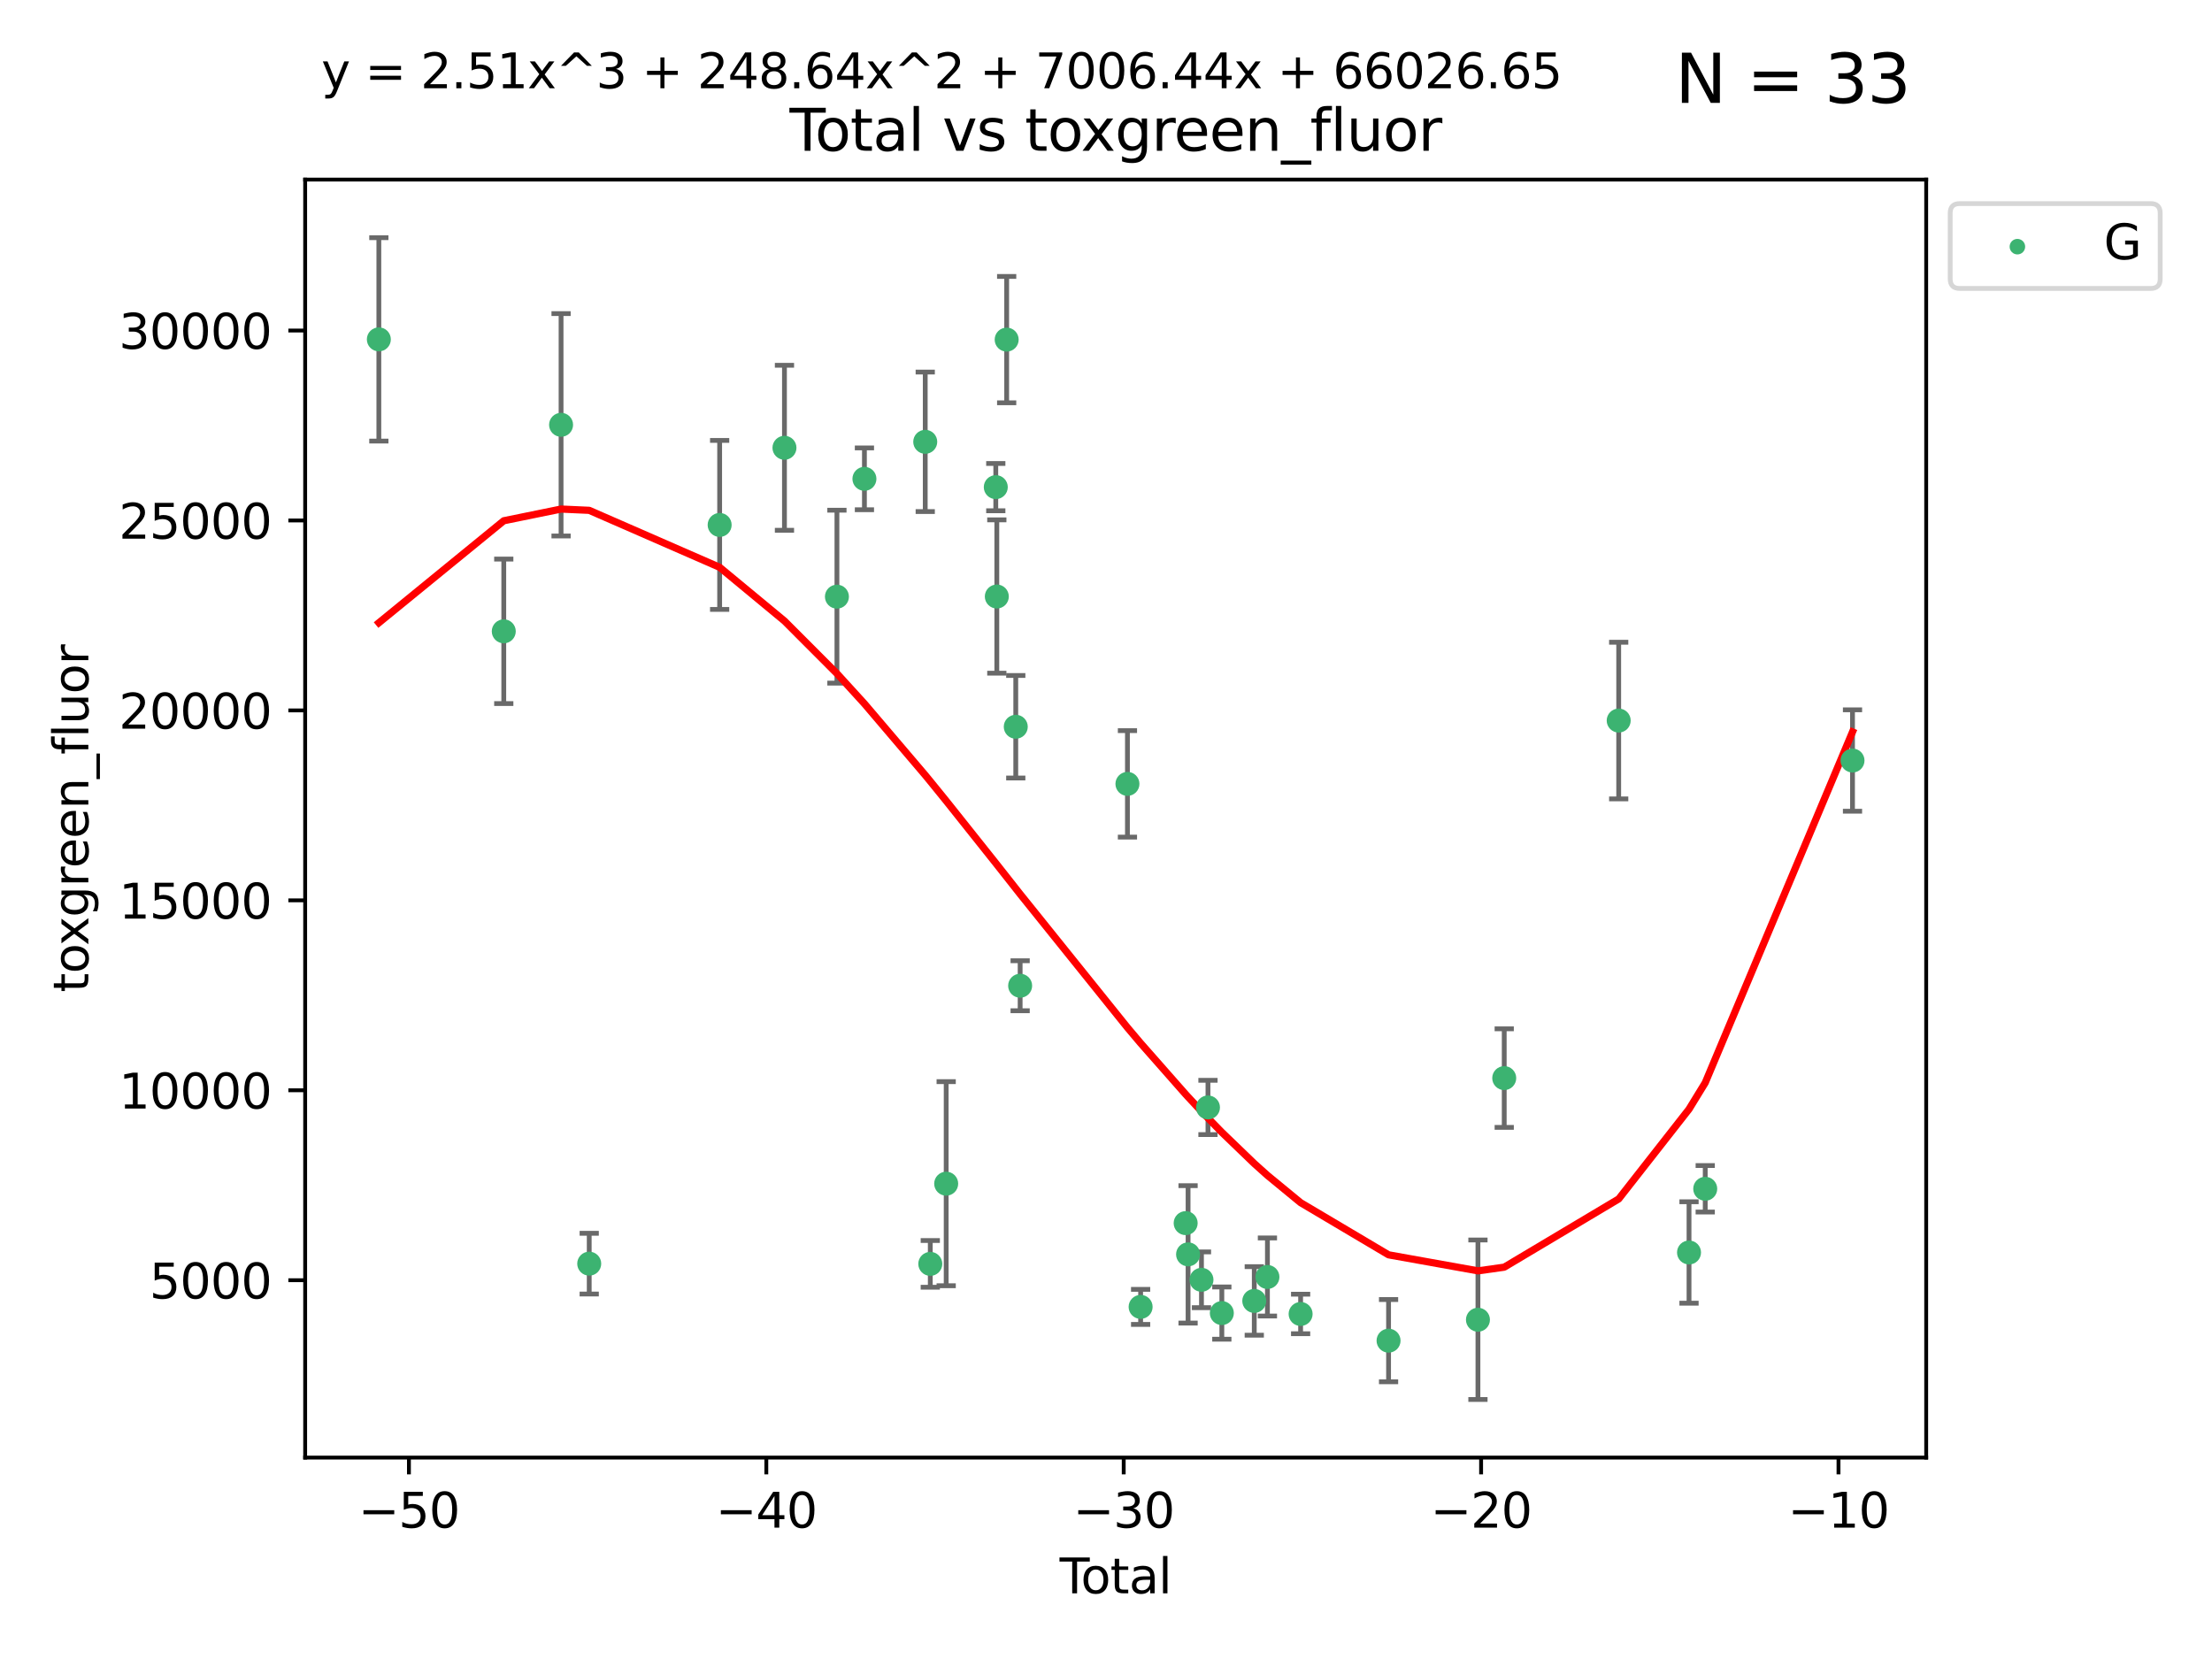 <?xml version="1.0" encoding="utf-8" standalone="no"?>
<!DOCTYPE svg PUBLIC "-//W3C//DTD SVG 1.1//EN"
  "http://www.w3.org/Graphics/SVG/1.1/DTD/svg11.dtd">
<svg xmlns:xlink="http://www.w3.org/1999/xlink" width="460.8pt" height="345.6pt" viewBox="0 0 460.8 345.6" xmlns="http://www.w3.org/2000/svg" version="1.1">
 <defs>
  <style type="text/css">*{stroke-linejoin: round; stroke-linecap: butt}</style>
 </defs>
 <g id="figure_1">
  <g id="patch_1">
   <path d="M 0 345.6 
L 460.8 345.6 
L 460.8 0 
L 0 0 
z
" style="fill: #ffffff"/>
  </g>
  <g id="axes_1">
   <g id="patch_2">
    <path d="M 63.571 303.64 
L 401.26 303.64 
L 401.26 37.411 
L 63.571 37.411 
z
" style="fill: #ffffff"/>
   </g>
   <g id="PathCollection_1">
    <defs>
     <path id="ma24cf9ee2a" d="M 0 1.118 
C 0.297 1.118 0.581 1 0.791 0.791 
C 1 0.581 1.118 0.297 1.118 0 
C 1.118 -0.297 1 -0.581 0.791 -0.791 
C 0.581 -1 0.297 -1.118 0 -1.118 
C -0.297 -1.118 -0.581 -1 -0.791 -0.791 
C -1 -0.581 -1.118 -0.297 -1.118 0 
C -1.118 0.297 -1 0.581 -0.791 0.791 
C -0.581 1 -0.297 1.118 0 1.118 
z
" style="stroke: #3cb371"/>
    </defs>
    <g clip-path="url(#pc6a976adbb)">
     <use xlink:href="#ma24cf9ee2a" x="78.921" y="70.697" style="fill: #3cb371; stroke: #3cb371"/>
     <use xlink:href="#ma24cf9ee2a" x="104.945" y="131.515" style="fill: #3cb371; stroke: #3cb371"/>
     <use xlink:href="#ma24cf9ee2a" x="116.882" y="88.495" style="fill: #3cb371; stroke: #3cb371"/>
     <use xlink:href="#ma24cf9ee2a" x="122.745" y="263.244" style="fill: #3cb371; stroke: #3cb371"/>
     <use xlink:href="#ma24cf9ee2a" x="149.915" y="109.353" style="fill: #3cb371; stroke: #3cb371"/>
     <use xlink:href="#ma24cf9ee2a" x="163.418" y="93.281" style="fill: #3cb371; stroke: #3cb371"/>
     <use xlink:href="#ma24cf9ee2a" x="174.347" y="124.296" style="fill: #3cb371; stroke: #3cb371"/>
     <use xlink:href="#ma24cf9ee2a" x="180.076" y="99.749" style="fill: #3cb371; stroke: #3cb371"/>
     <use xlink:href="#ma24cf9ee2a" x="192.744" y="92.039" style="fill: #3cb371; stroke: #3cb371"/>
     <use xlink:href="#ma24cf9ee2a" x="193.795" y="263.288" style="fill: #3cb371; stroke: #3cb371"/>
     <use xlink:href="#ma24cf9ee2a" x="197.107" y="246.582" style="fill: #3cb371; stroke: #3cb371"/>
     <use xlink:href="#ma24cf9ee2a" x="207.44" y="101.477" style="fill: #3cb371; stroke: #3cb371"/>
     <use xlink:href="#ma24cf9ee2a" x="207.655" y="124.265" style="fill: #3cb371; stroke: #3cb371"/>
     <use xlink:href="#ma24cf9ee2a" x="209.708" y="70.746" style="fill: #3cb371; stroke: #3cb371"/>
     <use xlink:href="#ma24cf9ee2a" x="211.603" y="151.397" style="fill: #3cb371; stroke: #3cb371"/>
     <use xlink:href="#ma24cf9ee2a" x="212.514" y="205.347" style="fill: #3cb371; stroke: #3cb371"/>
     <use xlink:href="#ma24cf9ee2a" x="234.867" y="163.297" style="fill: #3cb371; stroke: #3cb371"/>
     <use xlink:href="#ma24cf9ee2a" x="237.612" y="272.248" style="fill: #3cb371; stroke: #3cb371"/>
     <use xlink:href="#ma24cf9ee2a" x="246.995" y="254.801" style="fill: #3cb371; stroke: #3cb371"/>
     <use xlink:href="#ma24cf9ee2a" x="247.498" y="261.306" style="fill: #3cb371; stroke: #3cb371"/>
     <use xlink:href="#ma24cf9ee2a" x="250.289" y="266.605" style="fill: #3cb371; stroke: #3cb371"/>
     <use xlink:href="#ma24cf9ee2a" x="251.643" y="230.701" style="fill: #3cb371; stroke: #3cb371"/>
     <use xlink:href="#ma24cf9ee2a" x="254.53" y="273.537" style="fill: #3cb371; stroke: #3cb371"/>
     <use xlink:href="#ma24cf9ee2a" x="261.288" y="271.005" style="fill: #3cb371; stroke: #3cb371"/>
     <use xlink:href="#ma24cf9ee2a" x="264.028" y="266.018" style="fill: #3cb371; stroke: #3cb371"/>
     <use xlink:href="#ma24cf9ee2a" x="270.942" y="273.724" style="fill: #3cb371; stroke: #3cb371"/>
     <use xlink:href="#ma24cf9ee2a" x="289.262" y="279.285" style="fill: #3cb371; stroke: #3cb371"/>
     <use xlink:href="#ma24cf9ee2a" x="307.883" y="274.926" style="fill: #3cb371; stroke: #3cb371"/>
     <use xlink:href="#ma24cf9ee2a" x="313.358" y="224.588" style="fill: #3cb371; stroke: #3cb371"/>
     <use xlink:href="#ma24cf9ee2a" x="337.204" y="150.105" style="fill: #3cb371; stroke: #3cb371"/>
     <use xlink:href="#ma24cf9ee2a" x="351.854" y="260.916" style="fill: #3cb371; stroke: #3cb371"/>
     <use xlink:href="#ma24cf9ee2a" x="355.23" y="247.646" style="fill: #3cb371; stroke: #3cb371"/>
     <use xlink:href="#ma24cf9ee2a" x="385.911" y="158.432" style="fill: #3cb371; stroke: #3cb371"/>
    </g>
   </g>
   <g id="matplotlib.axis_1">
    <g id="xtick_1">
     <g id="line2d_1">
      <defs>
       <path id="m36dc6d1083" d="M 0 0 
L 0 3.5 
" style="stroke: #000000; stroke-width: 0.8"/>
      </defs>
      <g>
       <use xlink:href="#m36dc6d1083" x="85.187" y="303.64" style="stroke: #000000; stroke-width: 0.8"/>
      </g>
     </g>
     <g id="text_1">
      <!-- −50 -->
      <g transform="translate(74.634 318.238)scale(0.1 -0.1)">
       <defs>
        <path id="DejaVuSans-2212" d="M 678 2272 
L 4684 2272 
L 4684 1741 
L 678 1741 
L 678 2272 
z
" transform="scale(0.016)"/>
        <path id="DejaVuSans-35" d="M 691 4666 
L 3169 4666 
L 3169 4134 
L 1269 4134 
L 1269 2991 
Q 1406 3038 1543 3061 
Q 1681 3084 1819 3084 
Q 2600 3084 3056 2656 
Q 3513 2228 3513 1497 
Q 3513 744 3044 326 
Q 2575 -91 1722 -91 
Q 1428 -91 1123 -41 
Q 819 9 494 109 
L 494 744 
Q 775 591 1075 516 
Q 1375 441 1709 441 
Q 2250 441 2565 725 
Q 2881 1009 2881 1497 
Q 2881 1984 2565 2268 
Q 2250 2553 1709 2553 
Q 1456 2553 1204 2497 
Q 953 2441 691 2322 
L 691 4666 
z
" transform="scale(0.016)"/>
        <path id="DejaVuSans-30" d="M 2034 4250 
Q 1547 4250 1301 3770 
Q 1056 3291 1056 2328 
Q 1056 1369 1301 889 
Q 1547 409 2034 409 
Q 2525 409 2770 889 
Q 3016 1369 3016 2328 
Q 3016 3291 2770 3770 
Q 2525 4250 2034 4250 
z
M 2034 4750 
Q 2819 4750 3233 4129 
Q 3647 3509 3647 2328 
Q 3647 1150 3233 529 
Q 2819 -91 2034 -91 
Q 1250 -91 836 529 
Q 422 1150 422 2328 
Q 422 3509 836 4129 
Q 1250 4750 2034 4750 
z
" transform="scale(0.016)"/>
       </defs>
       <use xlink:href="#DejaVuSans-2212"/>
       <use xlink:href="#DejaVuSans-35" x="83.789"/>
       <use xlink:href="#DejaVuSans-30" x="147.412"/>
      </g>
     </g>
    </g>
    <g id="xtick_2">
     <g id="line2d_2">
      <g>
       <use xlink:href="#m36dc6d1083" x="159.638" y="303.64" style="stroke: #000000; stroke-width: 0.8"/>
      </g>
     </g>
     <g id="text_2">
      <!-- −40 -->
      <g transform="translate(149.086 318.238)scale(0.1 -0.1)">
       <defs>
        <path id="DejaVuSans-34" d="M 2419 4116 
L 825 1625 
L 2419 1625 
L 2419 4116 
z
M 2253 4666 
L 3047 4666 
L 3047 1625 
L 3713 1625 
L 3713 1100 
L 3047 1100 
L 3047 0 
L 2419 0 
L 2419 1100 
L 313 1100 
L 313 1709 
L 2253 4666 
z
" transform="scale(0.016)"/>
       </defs>
       <use xlink:href="#DejaVuSans-2212"/>
       <use xlink:href="#DejaVuSans-34" x="83.789"/>
       <use xlink:href="#DejaVuSans-30" x="147.412"/>
      </g>
     </g>
    </g>
    <g id="xtick_3">
     <g id="line2d_3">
      <g>
       <use xlink:href="#m36dc6d1083" x="234.089" y="303.64" style="stroke: #000000; stroke-width: 0.8"/>
      </g>
     </g>
     <g id="text_3">
      <!-- −30 -->
      <g transform="translate(223.537 318.238)scale(0.1 -0.1)">
       <defs>
        <path id="DejaVuSans-33" d="M 2597 2516 
Q 3050 2419 3304 2112 
Q 3559 1806 3559 1356 
Q 3559 666 3084 287 
Q 2609 -91 1734 -91 
Q 1441 -91 1130 -33 
Q 819 25 488 141 
L 488 750 
Q 750 597 1062 519 
Q 1375 441 1716 441 
Q 2309 441 2620 675 
Q 2931 909 2931 1356 
Q 2931 1769 2642 2001 
Q 2353 2234 1838 2234 
L 1294 2234 
L 1294 2753 
L 1863 2753 
Q 2328 2753 2575 2939 
Q 2822 3125 2822 3475 
Q 2822 3834 2567 4026 
Q 2313 4219 1838 4219 
Q 1578 4219 1281 4162 
Q 984 4106 628 3988 
L 628 4550 
Q 988 4650 1302 4700 
Q 1616 4750 1894 4750 
Q 2613 4750 3031 4423 
Q 3450 4097 3450 3541 
Q 3450 3153 3228 2886 
Q 3006 2619 2597 2516 
z
" transform="scale(0.016)"/>
       </defs>
       <use xlink:href="#DejaVuSans-2212"/>
       <use xlink:href="#DejaVuSans-33" x="83.789"/>
       <use xlink:href="#DejaVuSans-30" x="147.412"/>
      </g>
     </g>
    </g>
    <g id="xtick_4">
     <g id="line2d_4">
      <g>
       <use xlink:href="#m36dc6d1083" x="308.541" y="303.64" style="stroke: #000000; stroke-width: 0.8"/>
      </g>
     </g>
     <g id="text_4">
      <!-- −20 -->
      <g transform="translate(297.988 318.238)scale(0.1 -0.1)">
       <defs>
        <path id="DejaVuSans-32" d="M 1228 531 
L 3431 531 
L 3431 0 
L 469 0 
L 469 531 
Q 828 903 1448 1529 
Q 2069 2156 2228 2338 
Q 2531 2678 2651 2914 
Q 2772 3150 2772 3378 
Q 2772 3750 2511 3984 
Q 2250 4219 1831 4219 
Q 1534 4219 1204 4116 
Q 875 4013 500 3803 
L 500 4441 
Q 881 4594 1212 4672 
Q 1544 4750 1819 4750 
Q 2544 4750 2975 4387 
Q 3406 4025 3406 3419 
Q 3406 3131 3298 2873 
Q 3191 2616 2906 2266 
Q 2828 2175 2409 1742 
Q 1991 1309 1228 531 
z
" transform="scale(0.016)"/>
       </defs>
       <use xlink:href="#DejaVuSans-2212"/>
       <use xlink:href="#DejaVuSans-32" x="83.789"/>
       <use xlink:href="#DejaVuSans-30" x="147.412"/>
      </g>
     </g>
    </g>
    <g id="xtick_5">
     <g id="line2d_5">
      <g>
       <use xlink:href="#m36dc6d1083" x="382.992" y="303.64" style="stroke: #000000; stroke-width: 0.8"/>
      </g>
     </g>
     <g id="text_5">
      <!-- −10 -->
      <g transform="translate(372.44 318.238)scale(0.1 -0.1)">
       <defs>
        <path id="DejaVuSans-31" d="M 794 531 
L 1825 531 
L 1825 4091 
L 703 3866 
L 703 4441 
L 1819 4666 
L 2450 4666 
L 2450 531 
L 3481 531 
L 3481 0 
L 794 0 
L 794 531 
z
" transform="scale(0.016)"/>
       </defs>
       <use xlink:href="#DejaVuSans-2212"/>
       <use xlink:href="#DejaVuSans-31" x="83.789"/>
       <use xlink:href="#DejaVuSans-30" x="147.412"/>
      </g>
     </g>
    </g>
    <g id="text_6">
     <!-- Total -->
     <g transform="translate(220.739 331.917)scale(0.1 -0.1)">
      <defs>
       <path id="DejaVuSans-54" d="M -19 4666 
L 3928 4666 
L 3928 4134 
L 2272 4134 
L 2272 0 
L 1638 0 
L 1638 4134 
L -19 4134 
L -19 4666 
z
" transform="scale(0.016)"/>
       <path id="DejaVuSans-6f" d="M 1959 3097 
Q 1497 3097 1228 2736 
Q 959 2375 959 1747 
Q 959 1119 1226 758 
Q 1494 397 1959 397 
Q 2419 397 2687 759 
Q 2956 1122 2956 1747 
Q 2956 2369 2687 2733 
Q 2419 3097 1959 3097 
z
M 1959 3584 
Q 2709 3584 3137 3096 
Q 3566 2609 3566 1747 
Q 3566 888 3137 398 
Q 2709 -91 1959 -91 
Q 1206 -91 779 398 
Q 353 888 353 1747 
Q 353 2609 779 3096 
Q 1206 3584 1959 3584 
z
" transform="scale(0.016)"/>
       <path id="DejaVuSans-74" d="M 1172 4494 
L 1172 3500 
L 2356 3500 
L 2356 3053 
L 1172 3053 
L 1172 1153 
Q 1172 725 1289 603 
Q 1406 481 1766 481 
L 2356 481 
L 2356 0 
L 1766 0 
Q 1100 0 847 248 
Q 594 497 594 1153 
L 594 3053 
L 172 3053 
L 172 3500 
L 594 3500 
L 594 4494 
L 1172 4494 
z
" transform="scale(0.016)"/>
       <path id="DejaVuSans-61" d="M 2194 1759 
Q 1497 1759 1228 1600 
Q 959 1441 959 1056 
Q 959 750 1161 570 
Q 1363 391 1709 391 
Q 2188 391 2477 730 
Q 2766 1069 2766 1631 
L 2766 1759 
L 2194 1759 
z
M 3341 1997 
L 3341 0 
L 2766 0 
L 2766 531 
Q 2569 213 2275 61 
Q 1981 -91 1556 -91 
Q 1019 -91 701 211 
Q 384 513 384 1019 
Q 384 1609 779 1909 
Q 1175 2209 1959 2209 
L 2766 2209 
L 2766 2266 
Q 2766 2663 2505 2880 
Q 2244 3097 1772 3097 
Q 1472 3097 1187 3025 
Q 903 2953 641 2809 
L 641 3341 
Q 956 3463 1253 3523 
Q 1550 3584 1831 3584 
Q 2591 3584 2966 3190 
Q 3341 2797 3341 1997 
z
" transform="scale(0.016)"/>
       <path id="DejaVuSans-6c" d="M 603 4863 
L 1178 4863 
L 1178 0 
L 603 0 
L 603 4863 
z
" transform="scale(0.016)"/>
      </defs>
      <use xlink:href="#DejaVuSans-54"/>
      <use xlink:href="#DejaVuSans-6f" x="44.084"/>
      <use xlink:href="#DejaVuSans-74" x="105.266"/>
      <use xlink:href="#DejaVuSans-61" x="144.475"/>
      <use xlink:href="#DejaVuSans-6c" x="205.754"/>
     </g>
    </g>
   </g>
   <g id="matplotlib.axis_2">
    <g id="ytick_1">
     <g id="line2d_6">
      <defs>
       <path id="m4981705b61" d="M 0 0 
L -3.5 0 
" style="stroke: #000000; stroke-width: 0.8"/>
      </defs>
      <g>
       <use xlink:href="#m4981705b61" x="63.571" y="266.693" style="stroke: #000000; stroke-width: 0.8"/>
      </g>
     </g>
     <g id="text_7">
      <!-- 5000 -->
      <g transform="translate(31.121 270.492)scale(0.1 -0.1)">
       <use xlink:href="#DejaVuSans-35"/>
       <use xlink:href="#DejaVuSans-30" x="63.623"/>
       <use xlink:href="#DejaVuSans-30" x="127.246"/>
       <use xlink:href="#DejaVuSans-30" x="190.869"/>
      </g>
     </g>
    </g>
    <g id="ytick_2">
     <g id="line2d_7">
      <g>
       <use xlink:href="#m4981705b61" x="63.571" y="227.125" style="stroke: #000000; stroke-width: 0.8"/>
      </g>
     </g>
     <g id="text_8">
      <!-- 10000 -->
      <g transform="translate(24.759 230.924)scale(0.1 -0.1)">
       <use xlink:href="#DejaVuSans-31"/>
       <use xlink:href="#DejaVuSans-30" x="63.623"/>
       <use xlink:href="#DejaVuSans-30" x="127.246"/>
       <use xlink:href="#DejaVuSans-30" x="190.869"/>
       <use xlink:href="#DejaVuSans-30" x="254.492"/>
      </g>
     </g>
    </g>
    <g id="ytick_3">
     <g id="line2d_8">
      <g>
       <use xlink:href="#m4981705b61" x="63.571" y="187.557" style="stroke: #000000; stroke-width: 0.8"/>
      </g>
     </g>
     <g id="text_9">
      <!-- 15000 -->
      <g transform="translate(24.759 191.356)scale(0.1 -0.1)">
       <use xlink:href="#DejaVuSans-31"/>
       <use xlink:href="#DejaVuSans-35" x="63.623"/>
       <use xlink:href="#DejaVuSans-30" x="127.246"/>
       <use xlink:href="#DejaVuSans-30" x="190.869"/>
       <use xlink:href="#DejaVuSans-30" x="254.492"/>
      </g>
     </g>
    </g>
    <g id="ytick_4">
     <g id="line2d_9">
      <g>
       <use xlink:href="#m4981705b61" x="63.571" y="147.989" style="stroke: #000000; stroke-width: 0.8"/>
      </g>
     </g>
     <g id="text_10">
      <!-- 20000 -->
      <g transform="translate(24.759 151.788)scale(0.1 -0.1)">
       <use xlink:href="#DejaVuSans-32"/>
       <use xlink:href="#DejaVuSans-30" x="63.623"/>
       <use xlink:href="#DejaVuSans-30" x="127.246"/>
       <use xlink:href="#DejaVuSans-30" x="190.869"/>
       <use xlink:href="#DejaVuSans-30" x="254.492"/>
      </g>
     </g>
    </g>
    <g id="ytick_5">
     <g id="line2d_10">
      <g>
       <use xlink:href="#m4981705b61" x="63.571" y="108.421" style="stroke: #000000; stroke-width: 0.8"/>
      </g>
     </g>
     <g id="text_11">
      <!-- 25000 -->
      <g transform="translate(24.759 112.22)scale(0.1 -0.1)">
       <use xlink:href="#DejaVuSans-32"/>
       <use xlink:href="#DejaVuSans-35" x="63.623"/>
       <use xlink:href="#DejaVuSans-30" x="127.246"/>
       <use xlink:href="#DejaVuSans-30" x="190.869"/>
       <use xlink:href="#DejaVuSans-30" x="254.492"/>
      </g>
     </g>
    </g>
    <g id="ytick_6">
     <g id="line2d_11">
      <g>
       <use xlink:href="#m4981705b61" x="63.571" y="68.853" style="stroke: #000000; stroke-width: 0.8"/>
      </g>
     </g>
     <g id="text_12">
      <!-- 30000 -->
      <g transform="translate(24.759 72.652)scale(0.1 -0.1)">
       <use xlink:href="#DejaVuSans-33"/>
       <use xlink:href="#DejaVuSans-30" x="63.623"/>
       <use xlink:href="#DejaVuSans-30" x="127.246"/>
       <use xlink:href="#DejaVuSans-30" x="190.869"/>
       <use xlink:href="#DejaVuSans-30" x="254.492"/>
      </g>
     </g>
    </g>
    <g id="text_13">
     <!-- toxgreen_fluor -->
     <g transform="translate(18.401 206.72)rotate(-90)scale(0.1 -0.1)">
      <defs>
       <path id="DejaVuSans-78" d="M 3513 3500 
L 2247 1797 
L 3578 0 
L 2900 0 
L 1881 1375 
L 863 0 
L 184 0 
L 1544 1831 
L 300 3500 
L 978 3500 
L 1906 2253 
L 2834 3500 
L 3513 3500 
z
" transform="scale(0.016)"/>
       <path id="DejaVuSans-67" d="M 2906 1791 
Q 2906 2416 2648 2759 
Q 2391 3103 1925 3103 
Q 1463 3103 1205 2759 
Q 947 2416 947 1791 
Q 947 1169 1205 825 
Q 1463 481 1925 481 
Q 2391 481 2648 825 
Q 2906 1169 2906 1791 
z
M 3481 434 
Q 3481 -459 3084 -895 
Q 2688 -1331 1869 -1331 
Q 1566 -1331 1297 -1286 
Q 1028 -1241 775 -1147 
L 775 -588 
Q 1028 -725 1275 -790 
Q 1522 -856 1778 -856 
Q 2344 -856 2625 -561 
Q 2906 -266 2906 331 
L 2906 616 
Q 2728 306 2450 153 
Q 2172 0 1784 0 
Q 1141 0 747 490 
Q 353 981 353 1791 
Q 353 2603 747 3093 
Q 1141 3584 1784 3584 
Q 2172 3584 2450 3431 
Q 2728 3278 2906 2969 
L 2906 3500 
L 3481 3500 
L 3481 434 
z
" transform="scale(0.016)"/>
       <path id="DejaVuSans-72" d="M 2631 2963 
Q 2534 3019 2420 3045 
Q 2306 3072 2169 3072 
Q 1681 3072 1420 2755 
Q 1159 2438 1159 1844 
L 1159 0 
L 581 0 
L 581 3500 
L 1159 3500 
L 1159 2956 
Q 1341 3275 1631 3429 
Q 1922 3584 2338 3584 
Q 2397 3584 2469 3576 
Q 2541 3569 2628 3553 
L 2631 2963 
z
" transform="scale(0.016)"/>
       <path id="DejaVuSans-65" d="M 3597 1894 
L 3597 1613 
L 953 1613 
Q 991 1019 1311 708 
Q 1631 397 2203 397 
Q 2534 397 2845 478 
Q 3156 559 3463 722 
L 3463 178 
Q 3153 47 2828 -22 
Q 2503 -91 2169 -91 
Q 1331 -91 842 396 
Q 353 884 353 1716 
Q 353 2575 817 3079 
Q 1281 3584 2069 3584 
Q 2775 3584 3186 3129 
Q 3597 2675 3597 1894 
z
M 3022 2063 
Q 3016 2534 2758 2815 
Q 2500 3097 2075 3097 
Q 1594 3097 1305 2825 
Q 1016 2553 972 2059 
L 3022 2063 
z
" transform="scale(0.016)"/>
       <path id="DejaVuSans-6e" d="M 3513 2113 
L 3513 0 
L 2938 0 
L 2938 2094 
Q 2938 2591 2744 2837 
Q 2550 3084 2163 3084 
Q 1697 3084 1428 2787 
Q 1159 2491 1159 1978 
L 1159 0 
L 581 0 
L 581 3500 
L 1159 3500 
L 1159 2956 
Q 1366 3272 1645 3428 
Q 1925 3584 2291 3584 
Q 2894 3584 3203 3211 
Q 3513 2838 3513 2113 
z
" transform="scale(0.016)"/>
       <path id="DejaVuSans-5f" d="M 3263 -1063 
L 3263 -1509 
L -63 -1509 
L -63 -1063 
L 3263 -1063 
z
" transform="scale(0.016)"/>
       <path id="DejaVuSans-66" d="M 2375 4863 
L 2375 4384 
L 1825 4384 
Q 1516 4384 1395 4259 
Q 1275 4134 1275 3809 
L 1275 3500 
L 2222 3500 
L 2222 3053 
L 1275 3053 
L 1275 0 
L 697 0 
L 697 3053 
L 147 3053 
L 147 3500 
L 697 3500 
L 697 3744 
Q 697 4328 969 4595 
Q 1241 4863 1831 4863 
L 2375 4863 
z
" transform="scale(0.016)"/>
       <path id="DejaVuSans-75" d="M 544 1381 
L 544 3500 
L 1119 3500 
L 1119 1403 
Q 1119 906 1312 657 
Q 1506 409 1894 409 
Q 2359 409 2629 706 
Q 2900 1003 2900 1516 
L 2900 3500 
L 3475 3500 
L 3475 0 
L 2900 0 
L 2900 538 
Q 2691 219 2414 64 
Q 2138 -91 1772 -91 
Q 1169 -91 856 284 
Q 544 659 544 1381 
z
M 1991 3584 
L 1991 3584 
z
" transform="scale(0.016)"/>
      </defs>
      <use xlink:href="#DejaVuSans-74"/>
      <use xlink:href="#DejaVuSans-6f" x="39.209"/>
      <use xlink:href="#DejaVuSans-78" x="97.266"/>
      <use xlink:href="#DejaVuSans-67" x="156.445"/>
      <use xlink:href="#DejaVuSans-72" x="219.922"/>
      <use xlink:href="#DejaVuSans-65" x="258.785"/>
      <use xlink:href="#DejaVuSans-65" x="320.309"/>
      <use xlink:href="#DejaVuSans-6e" x="381.832"/>
      <use xlink:href="#DejaVuSans-5f" x="445.211"/>
      <use xlink:href="#DejaVuSans-66" x="495.211"/>
      <use xlink:href="#DejaVuSans-6c" x="530.416"/>
      <use xlink:href="#DejaVuSans-75" x="558.199"/>
      <use xlink:href="#DejaVuSans-6f" x="621.578"/>
      <use xlink:href="#DejaVuSans-72" x="682.76"/>
     </g>
    </g>
   </g>
   <g id="LineCollection_1">
    <path d="M 78.921 91.882 
L 78.921 49.513 
" clip-path="url(#pc6a976adbb)" style="fill: none; stroke: #696969"/>
    <path d="M 104.945 146.565 
L 104.945 116.466 
" clip-path="url(#pc6a976adbb)" style="fill: none; stroke: #696969"/>
    <path d="M 116.882 111.658 
L 116.882 65.332 
" clip-path="url(#pc6a976adbb)" style="fill: none; stroke: #696969"/>
    <path d="M 122.745 269.569 
L 122.745 256.919 
" clip-path="url(#pc6a976adbb)" style="fill: none; stroke: #696969"/>
    <path d="M 149.915 126.956 
L 149.915 91.751 
" clip-path="url(#pc6a976adbb)" style="fill: none; stroke: #696969"/>
    <path d="M 163.418 110.469 
L 163.418 76.093 
" clip-path="url(#pc6a976adbb)" style="fill: none; stroke: #696969"/>
    <path d="M 174.347 142.309 
L 174.347 106.282 
" clip-path="url(#pc6a976adbb)" style="fill: none; stroke: #696969"/>
    <path d="M 180.076 106.185 
L 180.076 93.313 
" clip-path="url(#pc6a976adbb)" style="fill: none; stroke: #696969"/>
    <path d="M 192.744 106.568 
L 192.744 77.509 
" clip-path="url(#pc6a976adbb)" style="fill: none; stroke: #696969"/>
    <path d="M 193.795 268.154 
L 193.795 258.423 
" clip-path="url(#pc6a976adbb)" style="fill: none; stroke: #696969"/>
    <path d="M 197.107 267.841 
L 197.107 225.323 
" clip-path="url(#pc6a976adbb)" style="fill: none; stroke: #696969"/>
    <path d="M 207.44 106.404 
L 207.44 96.549 
" clip-path="url(#pc6a976adbb)" style="fill: none; stroke: #696969"/>
    <path d="M 207.655 140.234 
L 207.655 108.295 
" clip-path="url(#pc6a976adbb)" style="fill: none; stroke: #696969"/>
    <path d="M 209.708 83.907 
L 209.708 57.586 
" clip-path="url(#pc6a976adbb)" style="fill: none; stroke: #696969"/>
    <path d="M 211.603 162.075 
L 211.603 140.718 
" clip-path="url(#pc6a976adbb)" style="fill: none; stroke: #696969"/>
    <path d="M 212.514 210.557 
L 212.514 200.138 
" clip-path="url(#pc6a976adbb)" style="fill: none; stroke: #696969"/>
    <path d="M 234.867 174.387 
L 234.867 152.207 
" clip-path="url(#pc6a976adbb)" style="fill: none; stroke: #696969"/>
    <path d="M 237.612 275.902 
L 237.612 268.594 
" clip-path="url(#pc6a976adbb)" style="fill: none; stroke: #696969"/>
    <path d="M 246.995 255.473 
L 246.995 254.128 
" clip-path="url(#pc6a976adbb)" style="fill: none; stroke: #696969"/>
    <path d="M 247.498 275.619 
L 247.498 246.993 
" clip-path="url(#pc6a976adbb)" style="fill: none; stroke: #696969"/>
    <path d="M 250.289 272.414 
L 250.289 260.795 
" clip-path="url(#pc6a976adbb)" style="fill: none; stroke: #696969"/>
    <path d="M 251.643 236.35 
L 251.643 225.052 
" clip-path="url(#pc6a976adbb)" style="fill: none; stroke: #696969"/>
    <path d="M 254.53 278.977 
L 254.53 268.098 
" clip-path="url(#pc6a976adbb)" style="fill: none; stroke: #696969"/>
    <path d="M 261.288 278.145 
L 261.288 263.865 
" clip-path="url(#pc6a976adbb)" style="fill: none; stroke: #696969"/>
    <path d="M 264.028 274.149 
L 264.028 257.888 
" clip-path="url(#pc6a976adbb)" style="fill: none; stroke: #696969"/>
    <path d="M 270.942 277.841 
L 270.942 269.608 
" clip-path="url(#pc6a976adbb)" style="fill: none; stroke: #696969"/>
    <path d="M 289.262 287.854 
L 289.262 270.717 
" clip-path="url(#pc6a976adbb)" style="fill: none; stroke: #696969"/>
    <path d="M 307.883 291.539 
L 307.883 258.313 
" clip-path="url(#pc6a976adbb)" style="fill: none; stroke: #696969"/>
    <path d="M 313.358 234.857 
L 313.358 214.32 
" clip-path="url(#pc6a976adbb)" style="fill: none; stroke: #696969"/>
    <path d="M 337.204 166.419 
L 337.204 133.792 
" clip-path="url(#pc6a976adbb)" style="fill: none; stroke: #696969"/>
    <path d="M 351.854 271.48 
L 351.854 250.353 
" clip-path="url(#pc6a976adbb)" style="fill: none; stroke: #696969"/>
    <path d="M 355.23 252.489 
L 355.23 242.802 
" clip-path="url(#pc6a976adbb)" style="fill: none; stroke: #696969"/>
    <path d="M 385.911 168.993 
L 385.911 147.871 
" clip-path="url(#pc6a976adbb)" style="fill: none; stroke: #696969"/>
   </g>
   <g id="line2d_12">
    <defs>
     <path id="m703c0cd4e4" d="M 2 0 
L -2 -0 
" style="stroke: #696969"/>
    </defs>
    <g clip-path="url(#pc6a976adbb)">
     <use xlink:href="#m703c0cd4e4" x="78.921" y="91.882" style="fill: #696969; stroke: #696969"/>
     <use xlink:href="#m703c0cd4e4" x="104.945" y="146.565" style="fill: #696969; stroke: #696969"/>
     <use xlink:href="#m703c0cd4e4" x="116.882" y="111.658" style="fill: #696969; stroke: #696969"/>
     <use xlink:href="#m703c0cd4e4" x="122.745" y="269.569" style="fill: #696969; stroke: #696969"/>
     <use xlink:href="#m703c0cd4e4" x="149.915" y="126.956" style="fill: #696969; stroke: #696969"/>
     <use xlink:href="#m703c0cd4e4" x="163.418" y="110.469" style="fill: #696969; stroke: #696969"/>
     <use xlink:href="#m703c0cd4e4" x="174.347" y="142.309" style="fill: #696969; stroke: #696969"/>
     <use xlink:href="#m703c0cd4e4" x="180.076" y="106.185" style="fill: #696969; stroke: #696969"/>
     <use xlink:href="#m703c0cd4e4" x="192.744" y="106.568" style="fill: #696969; stroke: #696969"/>
     <use xlink:href="#m703c0cd4e4" x="193.795" y="268.154" style="fill: #696969; stroke: #696969"/>
     <use xlink:href="#m703c0cd4e4" x="197.107" y="267.841" style="fill: #696969; stroke: #696969"/>
     <use xlink:href="#m703c0cd4e4" x="207.44" y="106.404" style="fill: #696969; stroke: #696969"/>
     <use xlink:href="#m703c0cd4e4" x="207.655" y="140.234" style="fill: #696969; stroke: #696969"/>
     <use xlink:href="#m703c0cd4e4" x="209.708" y="83.907" style="fill: #696969; stroke: #696969"/>
     <use xlink:href="#m703c0cd4e4" x="211.603" y="162.075" style="fill: #696969; stroke: #696969"/>
     <use xlink:href="#m703c0cd4e4" x="212.514" y="210.557" style="fill: #696969; stroke: #696969"/>
     <use xlink:href="#m703c0cd4e4" x="234.867" y="174.387" style="fill: #696969; stroke: #696969"/>
     <use xlink:href="#m703c0cd4e4" x="237.612" y="275.902" style="fill: #696969; stroke: #696969"/>
     <use xlink:href="#m703c0cd4e4" x="246.995" y="255.473" style="fill: #696969; stroke: #696969"/>
     <use xlink:href="#m703c0cd4e4" x="247.498" y="275.619" style="fill: #696969; stroke: #696969"/>
     <use xlink:href="#m703c0cd4e4" x="250.289" y="272.414" style="fill: #696969; stroke: #696969"/>
     <use xlink:href="#m703c0cd4e4" x="251.643" y="236.35" style="fill: #696969; stroke: #696969"/>
     <use xlink:href="#m703c0cd4e4" x="254.53" y="278.977" style="fill: #696969; stroke: #696969"/>
     <use xlink:href="#m703c0cd4e4" x="261.288" y="278.145" style="fill: #696969; stroke: #696969"/>
     <use xlink:href="#m703c0cd4e4" x="264.028" y="274.149" style="fill: #696969; stroke: #696969"/>
     <use xlink:href="#m703c0cd4e4" x="270.942" y="277.841" style="fill: #696969; stroke: #696969"/>
     <use xlink:href="#m703c0cd4e4" x="289.262" y="287.854" style="fill: #696969; stroke: #696969"/>
     <use xlink:href="#m703c0cd4e4" x="307.883" y="291.539" style="fill: #696969; stroke: #696969"/>
     <use xlink:href="#m703c0cd4e4" x="313.358" y="234.857" style="fill: #696969; stroke: #696969"/>
     <use xlink:href="#m703c0cd4e4" x="337.204" y="166.419" style="fill: #696969; stroke: #696969"/>
     <use xlink:href="#m703c0cd4e4" x="351.854" y="271.48" style="fill: #696969; stroke: #696969"/>
     <use xlink:href="#m703c0cd4e4" x="355.23" y="252.489" style="fill: #696969; stroke: #696969"/>
     <use xlink:href="#m703c0cd4e4" x="385.911" y="168.993" style="fill: #696969; stroke: #696969"/>
    </g>
   </g>
   <g id="line2d_13">
    <g clip-path="url(#pc6a976adbb)">
     <use xlink:href="#m703c0cd4e4" x="78.921" y="49.513" style="fill: #696969; stroke: #696969"/>
     <use xlink:href="#m703c0cd4e4" x="104.945" y="116.466" style="fill: #696969; stroke: #696969"/>
     <use xlink:href="#m703c0cd4e4" x="116.882" y="65.332" style="fill: #696969; stroke: #696969"/>
     <use xlink:href="#m703c0cd4e4" x="122.745" y="256.919" style="fill: #696969; stroke: #696969"/>
     <use xlink:href="#m703c0cd4e4" x="149.915" y="91.751" style="fill: #696969; stroke: #696969"/>
     <use xlink:href="#m703c0cd4e4" x="163.418" y="76.093" style="fill: #696969; stroke: #696969"/>
     <use xlink:href="#m703c0cd4e4" x="174.347" y="106.282" style="fill: #696969; stroke: #696969"/>
     <use xlink:href="#m703c0cd4e4" x="180.076" y="93.313" style="fill: #696969; stroke: #696969"/>
     <use xlink:href="#m703c0cd4e4" x="192.744" y="77.509" style="fill: #696969; stroke: #696969"/>
     <use xlink:href="#m703c0cd4e4" x="193.795" y="258.423" style="fill: #696969; stroke: #696969"/>
     <use xlink:href="#m703c0cd4e4" x="197.107" y="225.323" style="fill: #696969; stroke: #696969"/>
     <use xlink:href="#m703c0cd4e4" x="207.44" y="96.549" style="fill: #696969; stroke: #696969"/>
     <use xlink:href="#m703c0cd4e4" x="207.655" y="108.295" style="fill: #696969; stroke: #696969"/>
     <use xlink:href="#m703c0cd4e4" x="209.708" y="57.586" style="fill: #696969; stroke: #696969"/>
     <use xlink:href="#m703c0cd4e4" x="211.603" y="140.718" style="fill: #696969; stroke: #696969"/>
     <use xlink:href="#m703c0cd4e4" x="212.514" y="200.138" style="fill: #696969; stroke: #696969"/>
     <use xlink:href="#m703c0cd4e4" x="234.867" y="152.207" style="fill: #696969; stroke: #696969"/>
     <use xlink:href="#m703c0cd4e4" x="237.612" y="268.594" style="fill: #696969; stroke: #696969"/>
     <use xlink:href="#m703c0cd4e4" x="246.995" y="254.128" style="fill: #696969; stroke: #696969"/>
     <use xlink:href="#m703c0cd4e4" x="247.498" y="246.993" style="fill: #696969; stroke: #696969"/>
     <use xlink:href="#m703c0cd4e4" x="250.289" y="260.795" style="fill: #696969; stroke: #696969"/>
     <use xlink:href="#m703c0cd4e4" x="251.643" y="225.052" style="fill: #696969; stroke: #696969"/>
     <use xlink:href="#m703c0cd4e4" x="254.53" y="268.098" style="fill: #696969; stroke: #696969"/>
     <use xlink:href="#m703c0cd4e4" x="261.288" y="263.865" style="fill: #696969; stroke: #696969"/>
     <use xlink:href="#m703c0cd4e4" x="264.028" y="257.888" style="fill: #696969; stroke: #696969"/>
     <use xlink:href="#m703c0cd4e4" x="270.942" y="269.608" style="fill: #696969; stroke: #696969"/>
     <use xlink:href="#m703c0cd4e4" x="289.262" y="270.717" style="fill: #696969; stroke: #696969"/>
     <use xlink:href="#m703c0cd4e4" x="307.883" y="258.313" style="fill: #696969; stroke: #696969"/>
     <use xlink:href="#m703c0cd4e4" x="313.358" y="214.32" style="fill: #696969; stroke: #696969"/>
     <use xlink:href="#m703c0cd4e4" x="337.204" y="133.792" style="fill: #696969; stroke: #696969"/>
     <use xlink:href="#m703c0cd4e4" x="351.854" y="250.353" style="fill: #696969; stroke: #696969"/>
     <use xlink:href="#m703c0cd4e4" x="355.23" y="242.802" style="fill: #696969; stroke: #696969"/>
     <use xlink:href="#m703c0cd4e4" x="385.911" y="147.871" style="fill: #696969; stroke: #696969"/>
    </g>
   </g>
   <g id="line2d_14">
    <path d="M 78.921 129.737 
L 104.945 108.484 
L 116.882 106.045 
L 122.745 106.311 
L 149.915 118.181 
L 163.418 129.359 
L 174.347 140.31 
L 180.076 146.591 
L 192.744 161.473 
L 193.795 162.755 
L 197.107 166.834 
L 207.44 179.81 
L 207.655 180.083 
L 209.708 182.687 
L 211.603 185.094 
L 212.514 186.251 
L 234.867 214.06 
L 237.612 217.311 
L 246.995 227.963 
L 247.498 228.511 
L 250.289 231.503 
L 251.643 232.924 
L 254.53 235.882 
L 261.288 242.391 
L 264.028 244.85 
L 270.942 250.536 
L 289.262 261.402 
L 307.883 264.741 
L 313.358 263.975 
L 337.204 249.763 
L 351.854 231.063 
L 355.23 225.556 
L 385.911 152.477 
" clip-path="url(#pc6a976adbb)" style="fill: none; stroke: #ff0000; stroke-width: 1.5; stroke-linecap: square"/>
   </g>
   <g id="line2d_15">
    <defs>
     <path id="m581cf6d60d" d="M 0 2 
C 0.53 2 1.039 1.789 1.414 1.414 
C 1.789 1.039 2 0.53 2 0 
C 2 -0.53 1.789 -1.039 1.414 -1.414 
C 1.039 -1.789 0.53 -2 0 -2 
C -0.53 -2 -1.039 -1.789 -1.414 -1.414 
C -1.789 -1.039 -2 -0.53 -2 0 
C -2 0.53 -1.789 1.039 -1.414 1.414 
C -1.039 1.789 -0.53 2 0 2 
z
" style="stroke: #3cb371"/>
    </defs>
    <g clip-path="url(#pc6a976adbb)">
     <use xlink:href="#m581cf6d60d" x="78.921" y="70.697" style="fill: #3cb371; stroke: #3cb371"/>
     <use xlink:href="#m581cf6d60d" x="104.945" y="131.515" style="fill: #3cb371; stroke: #3cb371"/>
     <use xlink:href="#m581cf6d60d" x="116.882" y="88.495" style="fill: #3cb371; stroke: #3cb371"/>
     <use xlink:href="#m581cf6d60d" x="122.745" y="263.244" style="fill: #3cb371; stroke: #3cb371"/>
     <use xlink:href="#m581cf6d60d" x="149.915" y="109.353" style="fill: #3cb371; stroke: #3cb371"/>
     <use xlink:href="#m581cf6d60d" x="163.418" y="93.281" style="fill: #3cb371; stroke: #3cb371"/>
     <use xlink:href="#m581cf6d60d" x="174.347" y="124.296" style="fill: #3cb371; stroke: #3cb371"/>
     <use xlink:href="#m581cf6d60d" x="180.076" y="99.749" style="fill: #3cb371; stroke: #3cb371"/>
     <use xlink:href="#m581cf6d60d" x="192.744" y="92.039" style="fill: #3cb371; stroke: #3cb371"/>
     <use xlink:href="#m581cf6d60d" x="193.795" y="263.288" style="fill: #3cb371; stroke: #3cb371"/>
     <use xlink:href="#m581cf6d60d" x="197.107" y="246.582" style="fill: #3cb371; stroke: #3cb371"/>
     <use xlink:href="#m581cf6d60d" x="207.44" y="101.477" style="fill: #3cb371; stroke: #3cb371"/>
     <use xlink:href="#m581cf6d60d" x="207.655" y="124.265" style="fill: #3cb371; stroke: #3cb371"/>
     <use xlink:href="#m581cf6d60d" x="209.708" y="70.746" style="fill: #3cb371; stroke: #3cb371"/>
     <use xlink:href="#m581cf6d60d" x="211.603" y="151.397" style="fill: #3cb371; stroke: #3cb371"/>
     <use xlink:href="#m581cf6d60d" x="212.514" y="205.347" style="fill: #3cb371; stroke: #3cb371"/>
     <use xlink:href="#m581cf6d60d" x="234.867" y="163.297" style="fill: #3cb371; stroke: #3cb371"/>
     <use xlink:href="#m581cf6d60d" x="237.612" y="272.248" style="fill: #3cb371; stroke: #3cb371"/>
     <use xlink:href="#m581cf6d60d" x="246.995" y="254.801" style="fill: #3cb371; stroke: #3cb371"/>
     <use xlink:href="#m581cf6d60d" x="247.498" y="261.306" style="fill: #3cb371; stroke: #3cb371"/>
     <use xlink:href="#m581cf6d60d" x="250.289" y="266.605" style="fill: #3cb371; stroke: #3cb371"/>
     <use xlink:href="#m581cf6d60d" x="251.643" y="230.701" style="fill: #3cb371; stroke: #3cb371"/>
     <use xlink:href="#m581cf6d60d" x="254.53" y="273.537" style="fill: #3cb371; stroke: #3cb371"/>
     <use xlink:href="#m581cf6d60d" x="261.288" y="271.005" style="fill: #3cb371; stroke: #3cb371"/>
     <use xlink:href="#m581cf6d60d" x="264.028" y="266.018" style="fill: #3cb371; stroke: #3cb371"/>
     <use xlink:href="#m581cf6d60d" x="270.942" y="273.724" style="fill: #3cb371; stroke: #3cb371"/>
     <use xlink:href="#m581cf6d60d" x="289.262" y="279.285" style="fill: #3cb371; stroke: #3cb371"/>
     <use xlink:href="#m581cf6d60d" x="307.883" y="274.926" style="fill: #3cb371; stroke: #3cb371"/>
     <use xlink:href="#m581cf6d60d" x="313.358" y="224.588" style="fill: #3cb371; stroke: #3cb371"/>
     <use xlink:href="#m581cf6d60d" x="337.204" y="150.105" style="fill: #3cb371; stroke: #3cb371"/>
     <use xlink:href="#m581cf6d60d" x="351.854" y="260.916" style="fill: #3cb371; stroke: #3cb371"/>
     <use xlink:href="#m581cf6d60d" x="355.23" y="247.646" style="fill: #3cb371; stroke: #3cb371"/>
     <use xlink:href="#m581cf6d60d" x="385.911" y="158.432" style="fill: #3cb371; stroke: #3cb371"/>
    </g>
   </g>
   <g id="patch_3">
    <path d="M 63.571 303.64 
L 63.571 37.411 
" style="fill: none; stroke: #000000; stroke-width: 0.8; stroke-linejoin: miter; stroke-linecap: square"/>
   </g>
   <g id="patch_4">
    <path d="M 401.26 303.64 
L 401.26 37.411 
" style="fill: none; stroke: #000000; stroke-width: 0.8; stroke-linejoin: miter; stroke-linecap: square"/>
   </g>
   <g id="patch_5">
    <path d="M 63.571 303.64 
L 401.26 303.64 
" style="fill: none; stroke: #000000; stroke-width: 0.8; stroke-linejoin: miter; stroke-linecap: square"/>
   </g>
   <g id="patch_6">
    <path d="M 63.571 37.411 
L 401.26 37.411 
" style="fill: none; stroke: #000000; stroke-width: 0.8; stroke-linejoin: miter; stroke-linecap: square"/>
   </g>
   <g id="text_14">
    <!-- N = 33 -->
    <g transform="translate(348.964 21.426)scale(0.14 -0.14)">
     <defs>
      <path id="DejaVuSans-4e" d="M 628 4666 
L 1478 4666 
L 3547 763 
L 3547 4666 
L 4159 4666 
L 4159 0 
L 3309 0 
L 1241 3903 
L 1241 0 
L 628 0 
L 628 4666 
z
" transform="scale(0.016)"/>
      <path id="DejaVuSans-20" transform="scale(0.016)"/>
      <path id="DejaVuSans-3d" d="M 678 2906 
L 4684 2906 
L 4684 2381 
L 678 2381 
L 678 2906 
z
M 678 1631 
L 4684 1631 
L 4684 1100 
L 678 1100 
L 678 1631 
z
" transform="scale(0.016)"/>
     </defs>
     <use xlink:href="#DejaVuSans-4e"/>
     <use xlink:href="#DejaVuSans-20" x="74.805"/>
     <use xlink:href="#DejaVuSans-3d" x="106.592"/>
     <use xlink:href="#DejaVuSans-20" x="190.381"/>
     <use xlink:href="#DejaVuSans-33" x="222.168"/>
     <use xlink:href="#DejaVuSans-33" x="285.791"/>
    </g>
   </g>
   <g id="text_15">
    <!-- y = 2.51x^3 + 248.64x^2 + 7006.44x + 66026.65 -->
    <g transform="translate(66.948 18.387)scale(0.1 -0.1)">
     <defs>
      <path id="DejaVuSans-79" d="M 2059 -325 
Q 1816 -950 1584 -1140 
Q 1353 -1331 966 -1331 
L 506 -1331 
L 506 -850 
L 844 -850 
Q 1081 -850 1212 -737 
Q 1344 -625 1503 -206 
L 1606 56 
L 191 3500 
L 800 3500 
L 1894 763 
L 2988 3500 
L 3597 3500 
L 2059 -325 
z
" transform="scale(0.016)"/>
      <path id="DejaVuSans-2e" d="M 684 794 
L 1344 794 
L 1344 0 
L 684 0 
L 684 794 
z
" transform="scale(0.016)"/>
      <path id="DejaVuSans-5e" d="M 2988 4666 
L 4684 2925 
L 4056 2925 
L 2681 4159 
L 1306 2925 
L 678 2925 
L 2375 4666 
L 2988 4666 
z
" transform="scale(0.016)"/>
      <path id="DejaVuSans-2b" d="M 2944 4013 
L 2944 2272 
L 4684 2272 
L 4684 1741 
L 2944 1741 
L 2944 0 
L 2419 0 
L 2419 1741 
L 678 1741 
L 678 2272 
L 2419 2272 
L 2419 4013 
L 2944 4013 
z
" transform="scale(0.016)"/>
      <path id="DejaVuSans-38" d="M 2034 2216 
Q 1584 2216 1326 1975 
Q 1069 1734 1069 1313 
Q 1069 891 1326 650 
Q 1584 409 2034 409 
Q 2484 409 2743 651 
Q 3003 894 3003 1313 
Q 3003 1734 2745 1975 
Q 2488 2216 2034 2216 
z
M 1403 2484 
Q 997 2584 770 2862 
Q 544 3141 544 3541 
Q 544 4100 942 4425 
Q 1341 4750 2034 4750 
Q 2731 4750 3128 4425 
Q 3525 4100 3525 3541 
Q 3525 3141 3298 2862 
Q 3072 2584 2669 2484 
Q 3125 2378 3379 2068 
Q 3634 1759 3634 1313 
Q 3634 634 3220 271 
Q 2806 -91 2034 -91 
Q 1263 -91 848 271 
Q 434 634 434 1313 
Q 434 1759 690 2068 
Q 947 2378 1403 2484 
z
M 1172 3481 
Q 1172 3119 1398 2916 
Q 1625 2713 2034 2713 
Q 2441 2713 2670 2916 
Q 2900 3119 2900 3481 
Q 2900 3844 2670 4047 
Q 2441 4250 2034 4250 
Q 1625 4250 1398 4047 
Q 1172 3844 1172 3481 
z
" transform="scale(0.016)"/>
      <path id="DejaVuSans-36" d="M 2113 2584 
Q 1688 2584 1439 2293 
Q 1191 2003 1191 1497 
Q 1191 994 1439 701 
Q 1688 409 2113 409 
Q 2538 409 2786 701 
Q 3034 994 3034 1497 
Q 3034 2003 2786 2293 
Q 2538 2584 2113 2584 
z
M 3366 4563 
L 3366 3988 
Q 3128 4100 2886 4159 
Q 2644 4219 2406 4219 
Q 1781 4219 1451 3797 
Q 1122 3375 1075 2522 
Q 1259 2794 1537 2939 
Q 1816 3084 2150 3084 
Q 2853 3084 3261 2657 
Q 3669 2231 3669 1497 
Q 3669 778 3244 343 
Q 2819 -91 2113 -91 
Q 1303 -91 875 529 
Q 447 1150 447 2328 
Q 447 3434 972 4092 
Q 1497 4750 2381 4750 
Q 2619 4750 2861 4703 
Q 3103 4656 3366 4563 
z
" transform="scale(0.016)"/>
      <path id="DejaVuSans-37" d="M 525 4666 
L 3525 4666 
L 3525 4397 
L 1831 0 
L 1172 0 
L 2766 4134 
L 525 4134 
L 525 4666 
z
" transform="scale(0.016)"/>
     </defs>
     <use xlink:href="#DejaVuSans-79"/>
     <use xlink:href="#DejaVuSans-20" x="59.18"/>
     <use xlink:href="#DejaVuSans-3d" x="90.967"/>
     <use xlink:href="#DejaVuSans-20" x="174.756"/>
     <use xlink:href="#DejaVuSans-32" x="206.543"/>
     <use xlink:href="#DejaVuSans-2e" x="270.166"/>
     <use xlink:href="#DejaVuSans-35" x="301.953"/>
     <use xlink:href="#DejaVuSans-31" x="365.576"/>
     <use xlink:href="#DejaVuSans-78" x="429.199"/>
     <use xlink:href="#DejaVuSans-5e" x="488.379"/>
     <use xlink:href="#DejaVuSans-33" x="572.168"/>
     <use xlink:href="#DejaVuSans-20" x="635.791"/>
     <use xlink:href="#DejaVuSans-2b" x="667.578"/>
     <use xlink:href="#DejaVuSans-20" x="751.367"/>
     <use xlink:href="#DejaVuSans-32" x="783.154"/>
     <use xlink:href="#DejaVuSans-34" x="846.777"/>
     <use xlink:href="#DejaVuSans-38" x="910.4"/>
     <use xlink:href="#DejaVuSans-2e" x="974.023"/>
     <use xlink:href="#DejaVuSans-36" x="1005.811"/>
     <use xlink:href="#DejaVuSans-34" x="1069.434"/>
     <use xlink:href="#DejaVuSans-78" x="1133.057"/>
     <use xlink:href="#DejaVuSans-5e" x="1192.236"/>
     <use xlink:href="#DejaVuSans-32" x="1276.025"/>
     <use xlink:href="#DejaVuSans-20" x="1339.648"/>
     <use xlink:href="#DejaVuSans-2b" x="1371.436"/>
     <use xlink:href="#DejaVuSans-20" x="1455.225"/>
     <use xlink:href="#DejaVuSans-37" x="1487.012"/>
     <use xlink:href="#DejaVuSans-30" x="1550.635"/>
     <use xlink:href="#DejaVuSans-30" x="1614.258"/>
     <use xlink:href="#DejaVuSans-36" x="1677.881"/>
     <use xlink:href="#DejaVuSans-2e" x="1741.504"/>
     <use xlink:href="#DejaVuSans-34" x="1773.291"/>
     <use xlink:href="#DejaVuSans-34" x="1836.914"/>
     <use xlink:href="#DejaVuSans-78" x="1900.537"/>
     <use xlink:href="#DejaVuSans-20" x="1959.717"/>
     <use xlink:href="#DejaVuSans-2b" x="1991.504"/>
     <use xlink:href="#DejaVuSans-20" x="2075.293"/>
     <use xlink:href="#DejaVuSans-36" x="2107.08"/>
     <use xlink:href="#DejaVuSans-36" x="2170.703"/>
     <use xlink:href="#DejaVuSans-30" x="2234.326"/>
     <use xlink:href="#DejaVuSans-32" x="2297.949"/>
     <use xlink:href="#DejaVuSans-36" x="2361.572"/>
     <use xlink:href="#DejaVuSans-2e" x="2425.195"/>
     <use xlink:href="#DejaVuSans-36" x="2456.982"/>
     <use xlink:href="#DejaVuSans-35" x="2520.605"/>
    </g>
   </g>
   <g id="text_16">
    <!-- Total vs toxgreen_fluor -->
    <g transform="translate(164.48 31.411)scale(0.12 -0.12)">
     <defs>
      <path id="DejaVuSans-76" d="M 191 3500 
L 800 3500 
L 1894 563 
L 2988 3500 
L 3597 3500 
L 2284 0 
L 1503 0 
L 191 3500 
z
" transform="scale(0.016)"/>
      <path id="DejaVuSans-73" d="M 2834 3397 
L 2834 2853 
Q 2591 2978 2328 3040 
Q 2066 3103 1784 3103 
Q 1356 3103 1142 2972 
Q 928 2841 928 2578 
Q 928 2378 1081 2264 
Q 1234 2150 1697 2047 
L 1894 2003 
Q 2506 1872 2764 1633 
Q 3022 1394 3022 966 
Q 3022 478 2636 193 
Q 2250 -91 1575 -91 
Q 1294 -91 989 -36 
Q 684 19 347 128 
L 347 722 
Q 666 556 975 473 
Q 1284 391 1588 391 
Q 1994 391 2212 530 
Q 2431 669 2431 922 
Q 2431 1156 2273 1281 
Q 2116 1406 1581 1522 
L 1381 1569 
Q 847 1681 609 1914 
Q 372 2147 372 2553 
Q 372 3047 722 3315 
Q 1072 3584 1716 3584 
Q 2034 3584 2315 3537 
Q 2597 3491 2834 3397 
z
" transform="scale(0.016)"/>
     </defs>
     <use xlink:href="#DejaVuSans-54"/>
     <use xlink:href="#DejaVuSans-6f" x="44.084"/>
     <use xlink:href="#DejaVuSans-74" x="105.266"/>
     <use xlink:href="#DejaVuSans-61" x="144.475"/>
     <use xlink:href="#DejaVuSans-6c" x="205.754"/>
     <use xlink:href="#DejaVuSans-20" x="233.537"/>
     <use xlink:href="#DejaVuSans-76" x="265.324"/>
     <use xlink:href="#DejaVuSans-73" x="324.504"/>
     <use xlink:href="#DejaVuSans-20" x="376.604"/>
     <use xlink:href="#DejaVuSans-74" x="408.391"/>
     <use xlink:href="#DejaVuSans-6f" x="447.6"/>
     <use xlink:href="#DejaVuSans-78" x="505.656"/>
     <use xlink:href="#DejaVuSans-67" x="564.836"/>
     <use xlink:href="#DejaVuSans-72" x="628.312"/>
     <use xlink:href="#DejaVuSans-65" x="667.176"/>
     <use xlink:href="#DejaVuSans-65" x="728.699"/>
     <use xlink:href="#DejaVuSans-6e" x="790.223"/>
     <use xlink:href="#DejaVuSans-5f" x="853.602"/>
     <use xlink:href="#DejaVuSans-66" x="903.602"/>
     <use xlink:href="#DejaVuSans-6c" x="938.807"/>
     <use xlink:href="#DejaVuSans-75" x="966.59"/>
     <use xlink:href="#DejaVuSans-6f" x="1029.969"/>
     <use xlink:href="#DejaVuSans-72" x="1091.15"/>
    </g>
   </g>
   <g id="legend_1">
    <g id="patch_7">
     <path d="M 408.26 60.089 
L 448.008 60.089 
Q 450.008 60.089 450.008 58.089 
L 450.008 44.411 
Q 450.008 42.411 448.008 42.411 
L 408.26 42.411 
Q 406.26 42.411 406.26 44.411 
L 406.26 58.089 
Q 406.26 60.089 408.26 60.089 
z
" style="fill: #ffffff; opacity: 0.8; stroke: #cccccc; stroke-linejoin: miter"/>
    </g>
    <g id="PathCollection_2">
     <g>
      <use xlink:href="#ma24cf9ee2a" x="420.26" y="51.385" style="fill: #3cb371; stroke: #3cb371"/>
     </g>
    </g>
    <g id="text_17">
     <!-- G -->
     <g transform="translate(438.26 54.01)scale(0.1 -0.1)">
      <defs>
       <path id="DejaVuSans-47" d="M 3809 666 
L 3809 1919 
L 2778 1919 
L 2778 2438 
L 4434 2438 
L 4434 434 
Q 4069 175 3628 42 
Q 3188 -91 2688 -91 
Q 1594 -91 976 548 
Q 359 1188 359 2328 
Q 359 3472 976 4111 
Q 1594 4750 2688 4750 
Q 3144 4750 3555 4637 
Q 3966 4525 4313 4306 
L 4313 3634 
Q 3963 3931 3569 4081 
Q 3175 4231 2741 4231 
Q 1884 4231 1454 3753 
Q 1025 3275 1025 2328 
Q 1025 1384 1454 906 
Q 1884 428 2741 428 
Q 3075 428 3337 486 
Q 3600 544 3809 666 
z
" transform="scale(0.016)"/>
      </defs>
      <use xlink:href="#DejaVuSans-47"/>
     </g>
    </g>
   </g>
  </g>
 </g>
 <defs>
  <clipPath id="pc6a976adbb">
   <rect x="63.571" y="37.411" width="337.689" height="266.229"/>
  </clipPath>
 </defs>
</svg>
